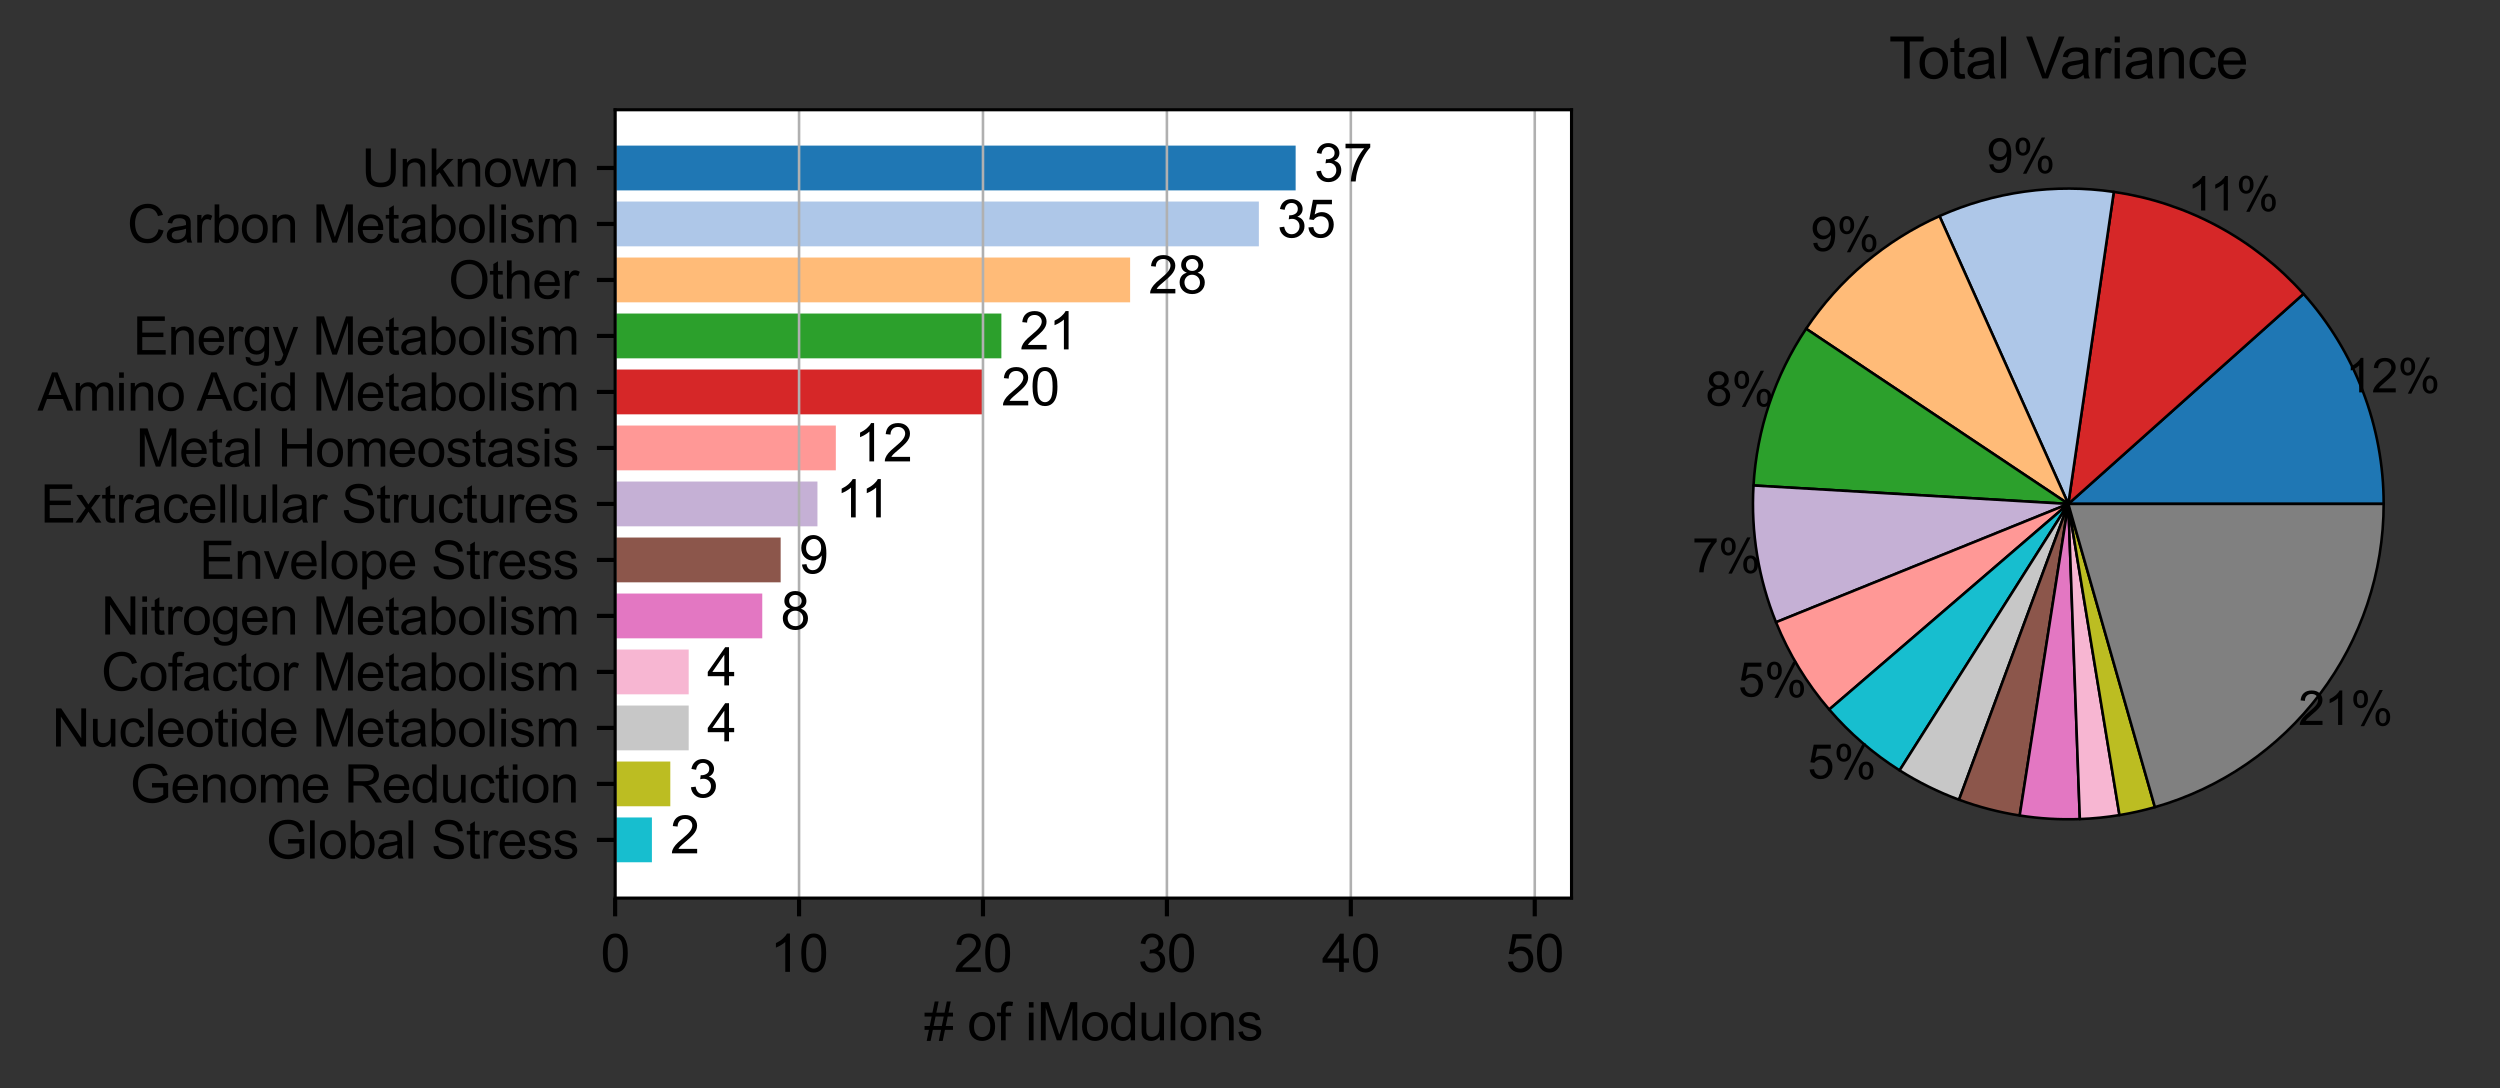 <?xml version="1.0" encoding="utf-8" standalone="no"?>
<!DOCTYPE svg PUBLIC "-//W3C//DTD SVG 1.1//EN"
  "http://www.w3.org/Graphics/SVG/1.1/DTD/svg11.dtd">
<svg xmlns:xlink="http://www.w3.org/1999/xlink" width="480.095pt" height="208.964pt" viewBox="0 0 480.095 208.964" xmlns="http://www.w3.org/2000/svg" version="1.1">
 <rect x="0" y="0" width="480.095" height="208.964" fill="#333333" stroke="none"/>
 <defs>
  <style type="text/css">*{stroke-linejoin: round; stroke-linecap: butt}</style>
 </defs>
 <g id="figure_1">
  <g id="patch_1">
   <path d="M 0 208.964 
L 480.095 208.964 
L 480.095 0 
L 0 0 
L 0 208.964 
z
" style="fill: none"/>
  </g>
  <g id="axes_1">
   <g id="patch_2">
    <path d="M 118.128 172.474 
L 301.794 172.474 
L 301.794 21.074 
L 118.128 21.074 
z
" style="fill: #ffffff"/>
   </g>
   <g id="patch_3">
    <path d="M 118.128 36.558 
L 248.814 36.558 
L 248.814 27.955 
L 118.128 27.955 
z
" clip-path="url(#pddd5ead6a7)" style="fill: #1f77b4"/>
   </g>
   <g id="patch_4">
    <path d="M 118.128 47.311 
L 241.75 47.311 
L 241.75 38.708 
L 118.128 38.708 
z
" clip-path="url(#pddd5ead6a7)" style="fill: #aec7e8"/>
   </g>
   <g id="patch_5">
    <path d="M 118.128 58.063 
L 217.025 58.063 
L 217.025 49.461 
L 118.128 49.461 
z
" clip-path="url(#pddd5ead6a7)" style="fill: #ffbb78"/>
   </g>
   <g id="patch_6">
    <path d="M 118.128 68.816 
L 192.301 68.816 
L 192.301 60.214 
L 118.128 60.214 
z
" clip-path="url(#pddd5ead6a7)" style="fill: #2ca02c"/>
   </g>
   <g id="patch_7">
    <path d="M 118.128 79.569 
L 188.769 79.569 
L 188.769 70.967 
L 118.128 70.967 
z
" clip-path="url(#pddd5ead6a7)" style="fill: #d62728"/>
   </g>
   <g id="patch_8">
    <path d="M 118.128 90.322 
L 160.513 90.322 
L 160.513 81.72 
L 118.128 81.72 
z
" clip-path="url(#pddd5ead6a7)" style="fill: #ff9896"/>
   </g>
   <g id="patch_9">
    <path d="M 118.128 101.075 
L 156.981 101.075 
L 156.981 92.472 
L 118.128 92.472 
z
" clip-path="url(#pddd5ead6a7)" style="fill: #c5b0d5"/>
   </g>
   <g id="patch_10">
    <path d="M 118.128 111.828 
L 149.917 111.828 
L 149.917 103.225 
L 118.128 103.225 
z
" clip-path="url(#pddd5ead6a7)" style="fill: #8c564b"/>
   </g>
   <g id="patch_11">
    <path d="M 118.128 122.58 
L 146.384 122.58 
L 146.384 113.978 
L 118.128 113.978 
z
" clip-path="url(#pddd5ead6a7)" style="fill: #e377c2"/>
   </g>
   <g id="patch_12">
    <path d="M 118.128 133.333 
L 132.256 133.333 
L 132.256 124.731 
L 118.128 124.731 
z
" clip-path="url(#pddd5ead6a7)" style="fill: #f7b6d2"/>
   </g>
   <g id="patch_13">
    <path d="M 118.128 144.086 
L 132.256 144.086 
L 132.256 135.484 
L 118.128 135.484 
z
" clip-path="url(#pddd5ead6a7)" style="fill: #c7c7c7"/>
   </g>
   <g id="patch_14">
    <path d="M 118.128 154.839 
L 128.724 154.839 
L 128.724 146.237 
L 118.128 146.237 
z
" clip-path="url(#pddd5ead6a7)" style="fill: #bcbd22"/>
   </g>
   <g id="patch_15">
    <path d="M 118.128 165.592 
L 125.192 165.592 
L 125.192 156.99 
L 118.128 156.99 
z
" clip-path="url(#pddd5ead6a7)" style="fill: #17becf"/>
   </g>
   <g id="matplotlib.axis_1">
    <g id="xtick_1">
     <g id="line2d_1">
      <path d="M 118.128 172.474 
L 118.128 21.074 
" clip-path="url(#pddd5ead6a7)" style="fill: none; stroke: #b0b0b0; stroke-width: 0.5; stroke-linecap: square"/>
     </g>
     <g id="line2d_2">
      <defs>
       <path id="m9dcc6080d1" d="M 0 0 
L 0 3.5 
" style="stroke: #000000; stroke-width: 0.8"/>
      </defs>
      <g>
       <use xlink:href="#m9dcc6080d1" x="118.128" y="172.474" style="stroke: #000000; stroke-width: 0.8"/>
      </g>
     </g>
     <g id="text_1">
      <!-- 0 -->
      <g transform="translate(115.348 186.631)scale(0.1 -0.1)">
       <defs>
        <path id="ArialMT-30" d="M 266 2259 
Q 266 3072 433 3567 
Q 600 4063 929 4331 
Q 1259 4600 1759 4600 
Q 2128 4600 2406 4451 
Q 2684 4303 2865 4023 
Q 3047 3744 3150 3342 
Q 3253 2941 3253 2259 
Q 3253 1453 3087 958 
Q 2922 463 2592 192 
Q 2263 -78 1759 -78 
Q 1097 -78 719 397 
Q 266 969 266 2259 
z
M 844 2259 
Q 844 1131 1108 757 
Q 1372 384 1759 384 
Q 2147 384 2411 759 
Q 2675 1134 2675 2259 
Q 2675 3391 2411 3762 
Q 2147 4134 1753 4134 
Q 1366 4134 1134 3806 
Q 844 3388 844 2259 
z
" transform="scale(0.016)"/>
       </defs>
       <use xlink:href="#ArialMT-30"/>
      </g>
     </g>
    </g>
    <g id="xtick_2">
     <g id="line2d_3">
      <path d="M 153.449 172.474 
L 153.449 21.074 
" clip-path="url(#pddd5ead6a7)" style="fill: none; stroke: #b0b0b0; stroke-width: 0.5; stroke-linecap: square"/>
     </g>
     <g id="line2d_4">
      <g>
       <use xlink:href="#m9dcc6080d1" x="153.449" y="172.474" style="stroke: #000000; stroke-width: 0.8"/>
      </g>
     </g>
     <g id="text_2">
      <!-- 10 -->
      <g transform="translate(147.888 186.631)scale(0.1 -0.1)">
       <defs>
        <path id="ArialMT-31" d="M 2384 0 
L 1822 0 
L 1822 3584 
Q 1619 3391 1289 3197 
Q 959 3003 697 2906 
L 697 3450 
Q 1169 3672 1522 3987 
Q 1875 4303 2022 4600 
L 2384 4600 
L 2384 0 
z
" transform="scale(0.016)"/>
       </defs>
       <use xlink:href="#ArialMT-31"/>
       <use xlink:href="#ArialMT-30" x="55.615"/>
      </g>
     </g>
    </g>
    <g id="xtick_3">
     <g id="line2d_5">
      <path d="M 188.769 172.474 
L 188.769 21.074 
" clip-path="url(#pddd5ead6a7)" style="fill: none; stroke: #b0b0b0; stroke-width: 0.5; stroke-linecap: square"/>
     </g>
     <g id="line2d_6">
      <g>
       <use xlink:href="#m9dcc6080d1" x="188.769" y="172.474" style="stroke: #000000; stroke-width: 0.8"/>
      </g>
     </g>
     <g id="text_3">
      <!-- 20 -->
      <g transform="translate(183.208 186.631)scale(0.1 -0.1)">
       <defs>
        <path id="ArialMT-32" d="M 3222 541 
L 3222 0 
L 194 0 
Q 188 203 259 391 
Q 375 700 629 1000 
Q 884 1300 1366 1694 
Q 2113 2306 2375 2664 
Q 2638 3022 2638 3341 
Q 2638 3675 2398 3904 
Q 2159 4134 1775 4134 
Q 1369 4134 1125 3890 
Q 881 3647 878 3216 
L 300 3275 
Q 359 3922 746 4261 
Q 1134 4600 1788 4600 
Q 2447 4600 2831 4234 
Q 3216 3869 3216 3328 
Q 3216 3053 3103 2787 
Q 2991 2522 2730 2228 
Q 2469 1934 1863 1422 
Q 1356 997 1212 845 
Q 1069 694 975 541 
L 3222 541 
z
" transform="scale(0.016)"/>
       </defs>
       <use xlink:href="#ArialMT-32"/>
       <use xlink:href="#ArialMT-30" x="55.615"/>
      </g>
     </g>
    </g>
    <g id="xtick_4">
     <g id="line2d_7">
      <path d="M 224.089 172.474 
L 224.089 21.074 
" clip-path="url(#pddd5ead6a7)" style="fill: none; stroke: #b0b0b0; stroke-width: 0.5; stroke-linecap: square"/>
     </g>
     <g id="line2d_8">
      <g>
       <use xlink:href="#m9dcc6080d1" x="224.089" y="172.474" style="stroke: #000000; stroke-width: 0.8"/>
      </g>
     </g>
     <g id="text_4">
      <!-- 30 -->
      <g transform="translate(218.529 186.631)scale(0.1 -0.1)">
       <defs>
        <path id="ArialMT-33" d="M 269 1209 
L 831 1284 
Q 928 806 1161 595 
Q 1394 384 1728 384 
Q 2125 384 2398 659 
Q 2672 934 2672 1341 
Q 2672 1728 2419 1979 
Q 2166 2231 1775 2231 
Q 1616 2231 1378 2169 
L 1441 2663 
Q 1497 2656 1531 2656 
Q 1891 2656 2178 2843 
Q 2466 3031 2466 3422 
Q 2466 3731 2256 3934 
Q 2047 4138 1716 4138 
Q 1388 4138 1169 3931 
Q 950 3725 888 3313 
L 325 3413 
Q 428 3978 793 4289 
Q 1159 4600 1703 4600 
Q 2078 4600 2393 4439 
Q 2709 4278 2876 4000 
Q 3044 3722 3044 3409 
Q 3044 3113 2884 2869 
Q 2725 2625 2413 2481 
Q 2819 2388 3044 2092 
Q 3269 1797 3269 1353 
Q 3269 753 2831 336 
Q 2394 -81 1725 -81 
Q 1122 -81 723 278 
Q 325 638 269 1209 
z
" transform="scale(0.016)"/>
       </defs>
       <use xlink:href="#ArialMT-33"/>
       <use xlink:href="#ArialMT-30" x="55.615"/>
      </g>
     </g>
    </g>
    <g id="xtick_5">
     <g id="line2d_9">
      <path d="M 259.41 172.474 
L 259.41 21.074 
" clip-path="url(#pddd5ead6a7)" style="fill: none; stroke: #b0b0b0; stroke-width: 0.5; stroke-linecap: square"/>
     </g>
     <g id="line2d_10">
      <g>
       <use xlink:href="#m9dcc6080d1" x="259.41" y="172.474" style="stroke: #000000; stroke-width: 0.8"/>
      </g>
     </g>
     <g id="text_5">
      <!-- 40 -->
      <g transform="translate(253.849 186.631)scale(0.1 -0.1)">
       <defs>
        <path id="ArialMT-34" d="M 2069 0 
L 2069 1097 
L 81 1097 
L 81 1613 
L 2172 4581 
L 2631 4581 
L 2631 1613 
L 3250 1613 
L 3250 1097 
L 2631 1097 
L 2631 0 
L 2069 0 
z
M 2069 1613 
L 2069 3678 
L 634 1613 
L 2069 1613 
z
" transform="scale(0.016)"/>
       </defs>
       <use xlink:href="#ArialMT-34"/>
       <use xlink:href="#ArialMT-30" x="55.615"/>
      </g>
     </g>
    </g>
    <g id="xtick_6">
     <g id="line2d_11">
      <path d="M 294.73 172.474 
L 294.73 21.074 
" clip-path="url(#pddd5ead6a7)" style="fill: none; stroke: #b0b0b0; stroke-width: 0.5; stroke-linecap: square"/>
     </g>
     <g id="line2d_12">
      <g>
       <use xlink:href="#m9dcc6080d1" x="294.73" y="172.474" style="stroke: #000000; stroke-width: 0.8"/>
      </g>
     </g>
     <g id="text_6">
      <!-- 50 -->
      <g transform="translate(289.169 186.631)scale(0.1 -0.1)">
       <defs>
        <path id="ArialMT-35" d="M 266 1200 
L 856 1250 
Q 922 819 1161 601 
Q 1400 384 1738 384 
Q 2144 384 2425 690 
Q 2706 997 2706 1503 
Q 2706 1984 2436 2262 
Q 2166 2541 1728 2541 
Q 1456 2541 1237 2417 
Q 1019 2294 894 2097 
L 366 2166 
L 809 4519 
L 3088 4519 
L 3088 3981 
L 1259 3981 
L 1013 2750 
Q 1425 3038 1878 3038 
Q 2478 3038 2890 2622 
Q 3303 2206 3303 1553 
Q 3303 931 2941 478 
Q 2500 -78 1738 -78 
Q 1113 -78 717 272 
Q 322 622 266 1200 
z
" transform="scale(0.016)"/>
       </defs>
       <use xlink:href="#ArialMT-35"/>
       <use xlink:href="#ArialMT-30" x="55.615"/>
      </g>
     </g>
    </g>
    <g id="text_7">
     <!-- # of iModulons -->
     <g transform="translate(177.444 199.777)scale(0.1 -0.1)">
      <defs>
       <path id="ArialMT-23" d="M 322 -78 
L 594 1253 
L 66 1253 
L 66 1719 
L 688 1719 
L 919 2853 
L 66 2853 
L 66 3319 
L 1013 3319 
L 1284 4659 
L 1753 4659 
L 1481 3319 
L 2466 3319 
L 2738 4659 
L 3209 4659 
L 2938 3319 
L 3478 3319 
L 3478 2853 
L 2844 2853 
L 2609 1719 
L 3478 1719 
L 3478 1253 
L 2516 1253 
L 2244 -78 
L 1775 -78 
L 2044 1253 
L 1063 1253 
L 791 -78 
L 322 -78 
z
M 1156 1719 
L 2138 1719 
L 2372 2853 
L 1388 2853 
L 1156 1719 
z
" transform="scale(0.016)"/>
       <path id="ArialMT-20" transform="scale(0.016)"/>
       <path id="ArialMT-6f" d="M 213 1659 
Q 213 2581 725 3025 
Q 1153 3394 1769 3394 
Q 2453 3394 2887 2945 
Q 3322 2497 3322 1706 
Q 3322 1066 3130 698 
Q 2938 331 2570 128 
Q 2203 -75 1769 -75 
Q 1072 -75 642 372 
Q 213 819 213 1659 
z
M 791 1659 
Q 791 1022 1069 705 
Q 1347 388 1769 388 
Q 2188 388 2466 706 
Q 2744 1025 2744 1678 
Q 2744 2294 2464 2611 
Q 2184 2928 1769 2928 
Q 1347 2928 1069 2612 
Q 791 2297 791 1659 
z
" transform="scale(0.016)"/>
       <path id="ArialMT-66" d="M 556 0 
L 556 2881 
L 59 2881 
L 59 3319 
L 556 3319 
L 556 3672 
Q 556 4006 616 4169 
Q 697 4388 901 4523 
Q 1106 4659 1475 4659 
Q 1713 4659 2000 4603 
L 1916 4113 
Q 1741 4144 1584 4144 
Q 1328 4144 1222 4034 
Q 1116 3925 1116 3625 
L 1116 3319 
L 1763 3319 
L 1763 2881 
L 1116 2881 
L 1116 0 
L 556 0 
z
" transform="scale(0.016)"/>
       <path id="ArialMT-69" d="M 425 3934 
L 425 4581 
L 988 4581 
L 988 3934 
L 425 3934 
z
M 425 0 
L 425 3319 
L 988 3319 
L 988 0 
L 425 0 
z
" transform="scale(0.016)"/>
       <path id="ArialMT-4d" d="M 475 0 
L 475 4581 
L 1388 4581 
L 2472 1338 
Q 2622 884 2691 659 
Q 2769 909 2934 1394 
L 4031 4581 
L 4847 4581 
L 4847 0 
L 4263 0 
L 4263 3834 
L 2931 0 
L 2384 0 
L 1059 3900 
L 1059 0 
L 475 0 
z
" transform="scale(0.016)"/>
       <path id="ArialMT-64" d="M 2575 0 
L 2575 419 
Q 2259 -75 1647 -75 
Q 1250 -75 917 144 
Q 584 363 401 755 
Q 219 1147 219 1656 
Q 219 2153 384 2558 
Q 550 2963 881 3178 
Q 1213 3394 1622 3394 
Q 1922 3394 2156 3267 
Q 2391 3141 2538 2938 
L 2538 4581 
L 3097 4581 
L 3097 0 
L 2575 0 
z
M 797 1656 
Q 797 1019 1065 703 
Q 1334 388 1700 388 
Q 2069 388 2326 689 
Q 2584 991 2584 1609 
Q 2584 2291 2321 2609 
Q 2059 2928 1675 2928 
Q 1300 2928 1048 2622 
Q 797 2316 797 1656 
z
" transform="scale(0.016)"/>
       <path id="ArialMT-75" d="M 2597 0 
L 2597 488 
Q 2209 -75 1544 -75 
Q 1250 -75 995 37 
Q 741 150 617 320 
Q 494 491 444 738 
Q 409 903 409 1263 
L 409 3319 
L 972 3319 
L 972 1478 
Q 972 1038 1006 884 
Q 1059 663 1231 536 
Q 1403 409 1656 409 
Q 1909 409 2131 539 
Q 2353 669 2445 892 
Q 2538 1116 2538 1541 
L 2538 3319 
L 3100 3319 
L 3100 0 
L 2597 0 
z
" transform="scale(0.016)"/>
       <path id="ArialMT-6c" d="M 409 0 
L 409 4581 
L 972 4581 
L 972 0 
L 409 0 
z
" transform="scale(0.016)"/>
       <path id="ArialMT-6e" d="M 422 0 
L 422 3319 
L 928 3319 
L 928 2847 
Q 1294 3394 1984 3394 
Q 2284 3394 2536 3286 
Q 2788 3178 2913 3003 
Q 3038 2828 3088 2588 
Q 3119 2431 3119 2041 
L 3119 0 
L 2556 0 
L 2556 2019 
Q 2556 2363 2490 2533 
Q 2425 2703 2258 2804 
Q 2091 2906 1866 2906 
Q 1506 2906 1245 2678 
Q 984 2450 984 1813 
L 984 0 
L 422 0 
z
" transform="scale(0.016)"/>
       <path id="ArialMT-73" d="M 197 991 
L 753 1078 
Q 800 744 1014 566 
Q 1228 388 1613 388 
Q 2000 388 2187 545 
Q 2375 703 2375 916 
Q 2375 1106 2209 1216 
Q 2094 1291 1634 1406 
Q 1016 1563 777 1677 
Q 538 1791 414 1992 
Q 291 2194 291 2438 
Q 291 2659 392 2848 
Q 494 3038 669 3163 
Q 800 3259 1026 3326 
Q 1253 3394 1513 3394 
Q 1903 3394 2198 3281 
Q 2494 3169 2634 2976 
Q 2775 2784 2828 2463 
L 2278 2388 
Q 2241 2644 2061 2787 
Q 1881 2931 1553 2931 
Q 1166 2931 1000 2803 
Q 834 2675 834 2503 
Q 834 2394 903 2306 
Q 972 2216 1119 2156 
Q 1203 2125 1616 2013 
Q 2213 1853 2448 1751 
Q 2684 1650 2818 1456 
Q 2953 1263 2953 975 
Q 2953 694 2789 445 
Q 2625 197 2315 61 
Q 2006 -75 1616 -75 
Q 969 -75 630 194 
Q 291 463 197 991 
z
" transform="scale(0.016)"/>
      </defs>
      <use xlink:href="#ArialMT-23"/>
      <use xlink:href="#ArialMT-20" x="55.615"/>
      <use xlink:href="#ArialMT-6f" x="83.398"/>
      <use xlink:href="#ArialMT-66" x="139.014"/>
      <use xlink:href="#ArialMT-20" x="166.797"/>
      <use xlink:href="#ArialMT-69" x="194.58"/>
      <use xlink:href="#ArialMT-4d" x="216.797"/>
      <use xlink:href="#ArialMT-6f" x="300.098"/>
      <use xlink:href="#ArialMT-64" x="355.713"/>
      <use xlink:href="#ArialMT-75" x="411.328"/>
      <use xlink:href="#ArialMT-6c" x="466.943"/>
      <use xlink:href="#ArialMT-6f" x="489.16"/>
      <use xlink:href="#ArialMT-6e" x="544.775"/>
      <use xlink:href="#ArialMT-73" x="600.391"/>
     </g>
    </g>
   </g>
   <g id="matplotlib.axis_2">
    <g id="ytick_1">
     <g id="line2d_13">
      <defs>
       <path id="m6422d839b7" d="M 0 0 
L -3.5 0 
" style="stroke: #000000; stroke-width: 0.8"/>
      </defs>
      <g>
       <use xlink:href="#m6422d839b7" x="118.128" y="32.257" style="stroke: #000000; stroke-width: 0.8"/>
      </g>
     </g>
     <g id="text_8">
      <!-- Unknown -->
      <g transform="translate(69.441 35.835)scale(0.1 -0.1)">
       <defs>
        <path id="ArialMT-55" d="M 3500 4581 
L 4106 4581 
L 4106 1934 
Q 4106 1244 3950 837 
Q 3794 431 3386 176 
Q 2978 -78 2316 -78 
Q 1672 -78 1262 144 
Q 853 366 678 786 
Q 503 1206 503 1934 
L 503 4581 
L 1109 4581 
L 1109 1938 
Q 1109 1341 1220 1058 
Q 1331 775 1601 622 
Q 1872 469 2263 469 
Q 2931 469 3215 772 
Q 3500 1075 3500 1938 
L 3500 4581 
z
" transform="scale(0.016)"/>
        <path id="ArialMT-6b" d="M 425 0 
L 425 4581 
L 988 4581 
L 988 1969 
L 2319 3319 
L 3047 3319 
L 1778 2088 
L 3175 0 
L 2481 0 
L 1384 1697 
L 988 1316 
L 988 0 
L 425 0 
z
" transform="scale(0.016)"/>
        <path id="ArialMT-77" d="M 1034 0 
L 19 3319 
L 600 3319 
L 1128 1403 
L 1325 691 
Q 1338 744 1497 1375 
L 2025 3319 
L 2603 3319 
L 3100 1394 
L 3266 759 
L 3456 1400 
L 4025 3319 
L 4572 3319 
L 3534 0 
L 2950 0 
L 2422 1988 
L 2294 2553 
L 1622 0 
L 1034 0 
z
" transform="scale(0.016)"/>
       </defs>
       <use xlink:href="#ArialMT-55"/>
       <use xlink:href="#ArialMT-6e" x="72.217"/>
       <use xlink:href="#ArialMT-6b" x="127.832"/>
       <use xlink:href="#ArialMT-6e" x="177.832"/>
       <use xlink:href="#ArialMT-6f" x="233.447"/>
       <use xlink:href="#ArialMT-77" x="289.062"/>
       <use xlink:href="#ArialMT-6e" x="361.279"/>
      </g>
     </g>
    </g>
    <g id="ytick_2">
     <g id="line2d_14">
      <g>
       <use xlink:href="#m6422d839b7" x="118.128" y="43.009" style="stroke: #000000; stroke-width: 0.8"/>
      </g>
     </g>
     <g id="text_9">
      <!-- Carbon Metabolism -->
      <g transform="translate(24.43 46.588)scale(0.1 -0.1)">
       <defs>
        <path id="ArialMT-43" d="M 3763 1606 
L 4369 1453 
Q 4178 706 3683 314 
Q 3188 -78 2472 -78 
Q 1731 -78 1267 223 
Q 803 525 561 1097 
Q 319 1669 319 2325 
Q 319 3041 592 3573 
Q 866 4106 1370 4382 
Q 1875 4659 2481 4659 
Q 3169 4659 3637 4309 
Q 4106 3959 4291 3325 
L 3694 3184 
Q 3534 3684 3231 3912 
Q 2928 4141 2469 4141 
Q 1941 4141 1586 3887 
Q 1231 3634 1087 3207 
Q 944 2781 944 2328 
Q 944 1744 1114 1308 
Q 1284 872 1643 656 
Q 2003 441 2422 441 
Q 2931 441 3284 734 
Q 3638 1028 3763 1606 
z
" transform="scale(0.016)"/>
        <path id="ArialMT-61" d="M 2588 409 
Q 2275 144 1986 34 
Q 1697 -75 1366 -75 
Q 819 -75 525 192 
Q 231 459 231 875 
Q 231 1119 342 1320 
Q 453 1522 633 1644 
Q 813 1766 1038 1828 
Q 1203 1872 1538 1913 
Q 2219 1994 2541 2106 
Q 2544 2222 2544 2253 
Q 2544 2597 2384 2738 
Q 2169 2928 1744 2928 
Q 1347 2928 1158 2789 
Q 969 2650 878 2297 
L 328 2372 
Q 403 2725 575 2942 
Q 747 3159 1072 3276 
Q 1397 3394 1825 3394 
Q 2250 3394 2515 3294 
Q 2781 3194 2906 3042 
Q 3031 2891 3081 2659 
Q 3109 2516 3109 2141 
L 3109 1391 
Q 3109 606 3145 398 
Q 3181 191 3288 0 
L 2700 0 
Q 2613 175 2588 409 
z
M 2541 1666 
Q 2234 1541 1622 1453 
Q 1275 1403 1131 1340 
Q 988 1278 909 1158 
Q 831 1038 831 891 
Q 831 666 1001 516 
Q 1172 366 1500 366 
Q 1825 366 2078 508 
Q 2331 650 2450 897 
Q 2541 1088 2541 1459 
L 2541 1666 
z
" transform="scale(0.016)"/>
        <path id="ArialMT-72" d="M 416 0 
L 416 3319 
L 922 3319 
L 922 2816 
Q 1116 3169 1280 3281 
Q 1444 3394 1641 3394 
Q 1925 3394 2219 3213 
L 2025 2691 
Q 1819 2813 1613 2813 
Q 1428 2813 1281 2702 
Q 1134 2591 1072 2394 
Q 978 2094 978 1738 
L 978 0 
L 416 0 
z
" transform="scale(0.016)"/>
        <path id="ArialMT-62" d="M 941 0 
L 419 0 
L 419 4581 
L 981 4581 
L 981 2947 
Q 1338 3394 1891 3394 
Q 2197 3394 2470 3270 
Q 2744 3147 2920 2923 
Q 3097 2700 3197 2384 
Q 3297 2069 3297 1709 
Q 3297 856 2875 390 
Q 2453 -75 1863 -75 
Q 1275 -75 941 416 
L 941 0 
z
M 934 1684 
Q 934 1088 1097 822 
Q 1363 388 1816 388 
Q 2184 388 2453 708 
Q 2722 1028 2722 1663 
Q 2722 2313 2464 2622 
Q 2206 2931 1841 2931 
Q 1472 2931 1203 2611 
Q 934 2291 934 1684 
z
" transform="scale(0.016)"/>
        <path id="ArialMT-65" d="M 2694 1069 
L 3275 997 
Q 3138 488 2766 206 
Q 2394 -75 1816 -75 
Q 1088 -75 661 373 
Q 234 822 234 1631 
Q 234 2469 665 2931 
Q 1097 3394 1784 3394 
Q 2450 3394 2872 2941 
Q 3294 2488 3294 1666 
Q 3294 1616 3291 1516 
L 816 1516 
Q 847 969 1125 678 
Q 1403 388 1819 388 
Q 2128 388 2347 550 
Q 2566 713 2694 1069 
z
M 847 1978 
L 2700 1978 
Q 2663 2397 2488 2606 
Q 2219 2931 1791 2931 
Q 1403 2931 1139 2672 
Q 875 2413 847 1978 
z
" transform="scale(0.016)"/>
        <path id="ArialMT-74" d="M 1650 503 
L 1731 6 
Q 1494 -44 1306 -44 
Q 1000 -44 831 53 
Q 663 150 594 308 
Q 525 466 525 972 
L 525 2881 
L 113 2881 
L 113 3319 
L 525 3319 
L 525 4141 
L 1084 4478 
L 1084 3319 
L 1650 3319 
L 1650 2881 
L 1084 2881 
L 1084 941 
Q 1084 700 1114 631 
Q 1144 563 1211 522 
Q 1278 481 1403 481 
Q 1497 481 1650 503 
z
" transform="scale(0.016)"/>
        <path id="ArialMT-6d" d="M 422 0 
L 422 3319 
L 925 3319 
L 925 2853 
Q 1081 3097 1340 3245 
Q 1600 3394 1931 3394 
Q 2300 3394 2536 3241 
Q 2772 3088 2869 2813 
Q 3263 3394 3894 3394 
Q 4388 3394 4653 3120 
Q 4919 2847 4919 2278 
L 4919 0 
L 4359 0 
L 4359 2091 
Q 4359 2428 4304 2576 
Q 4250 2725 4106 2815 
Q 3963 2906 3769 2906 
Q 3419 2906 3187 2673 
Q 2956 2441 2956 1928 
L 2956 0 
L 2394 0 
L 2394 2156 
Q 2394 2531 2256 2718 
Q 2119 2906 1806 2906 
Q 1569 2906 1367 2781 
Q 1166 2656 1075 2415 
Q 984 2175 984 1722 
L 984 0 
L 422 0 
z
" transform="scale(0.016)"/>
       </defs>
       <use xlink:href="#ArialMT-43"/>
       <use xlink:href="#ArialMT-61" x="72.217"/>
       <use xlink:href="#ArialMT-72" x="127.832"/>
       <use xlink:href="#ArialMT-62" x="161.133"/>
       <use xlink:href="#ArialMT-6f" x="216.748"/>
       <use xlink:href="#ArialMT-6e" x="272.363"/>
       <use xlink:href="#ArialMT-20" x="327.979"/>
       <use xlink:href="#ArialMT-4d" x="355.762"/>
       <use xlink:href="#ArialMT-65" x="439.062"/>
       <use xlink:href="#ArialMT-74" x="494.678"/>
       <use xlink:href="#ArialMT-61" x="522.461"/>
       <use xlink:href="#ArialMT-62" x="578.076"/>
       <use xlink:href="#ArialMT-6f" x="633.691"/>
       <use xlink:href="#ArialMT-6c" x="689.307"/>
       <use xlink:href="#ArialMT-69" x="711.523"/>
       <use xlink:href="#ArialMT-73" x="733.74"/>
       <use xlink:href="#ArialMT-6d" x="783.74"/>
      </g>
     </g>
    </g>
    <g id="ytick_3">
     <g id="line2d_15">
      <g>
       <use xlink:href="#m6422d839b7" x="118.128" y="53.762" style="stroke: #000000; stroke-width: 0.8"/>
      </g>
     </g>
     <g id="text_10">
      <!-- Other -->
      <g transform="translate(86.12 57.341)scale(0.1 -0.1)">
       <defs>
        <path id="ArialMT-4f" d="M 309 2231 
Q 309 3372 921 4017 
Q 1534 4663 2503 4663 
Q 3138 4663 3647 4359 
Q 4156 4056 4423 3514 
Q 4691 2972 4691 2284 
Q 4691 1588 4409 1038 
Q 4128 488 3612 205 
Q 3097 -78 2500 -78 
Q 1853 -78 1343 234 
Q 834 547 571 1087 
Q 309 1628 309 2231 
z
M 934 2222 
Q 934 1394 1379 917 
Q 1825 441 2497 441 
Q 3181 441 3623 922 
Q 4066 1403 4066 2288 
Q 4066 2847 3877 3264 
Q 3688 3681 3323 3911 
Q 2959 4141 2506 4141 
Q 1863 4141 1398 3698 
Q 934 3256 934 2222 
z
" transform="scale(0.016)"/>
        <path id="ArialMT-68" d="M 422 0 
L 422 4581 
L 984 4581 
L 984 2938 
Q 1378 3394 1978 3394 
Q 2347 3394 2619 3248 
Q 2891 3103 3008 2847 
Q 3125 2591 3125 2103 
L 3125 0 
L 2563 0 
L 2563 2103 
Q 2563 2525 2380 2717 
Q 2197 2909 1863 2909 
Q 1613 2909 1392 2779 
Q 1172 2650 1078 2428 
Q 984 2206 984 1816 
L 984 0 
L 422 0 
z
" transform="scale(0.016)"/>
       </defs>
       <use xlink:href="#ArialMT-4f"/>
       <use xlink:href="#ArialMT-74" x="77.783"/>
       <use xlink:href="#ArialMT-68" x="105.566"/>
       <use xlink:href="#ArialMT-65" x="161.182"/>
       <use xlink:href="#ArialMT-72" x="216.797"/>
      </g>
     </g>
    </g>
    <g id="ytick_4">
     <g id="line2d_16">
      <g>
       <use xlink:href="#m6422d839b7" x="118.128" y="64.515" style="stroke: #000000; stroke-width: 0.8"/>
      </g>
     </g>
     <g id="text_11">
      <!-- Energy Metabolism -->
      <g transform="translate(25.542 68.094)scale(0.1 -0.1)">
       <defs>
        <path id="ArialMT-45" d="M 506 0 
L 506 4581 
L 3819 4581 
L 3819 4041 
L 1113 4041 
L 1113 2638 
L 3647 2638 
L 3647 2100 
L 1113 2100 
L 1113 541 
L 3925 541 
L 3925 0 
L 506 0 
z
" transform="scale(0.016)"/>
        <path id="ArialMT-67" d="M 319 -275 
L 866 -356 
Q 900 -609 1056 -725 
Q 1266 -881 1628 -881 
Q 2019 -881 2231 -725 
Q 2444 -569 2519 -288 
Q 2563 -116 2559 434 
Q 2191 0 1641 0 
Q 956 0 581 494 
Q 206 988 206 1678 
Q 206 2153 378 2554 
Q 550 2956 876 3175 
Q 1203 3394 1644 3394 
Q 2231 3394 2613 2919 
L 2613 3319 
L 3131 3319 
L 3131 450 
Q 3131 -325 2973 -648 
Q 2816 -972 2473 -1159 
Q 2131 -1347 1631 -1347 
Q 1038 -1347 672 -1080 
Q 306 -813 319 -275 
z
M 784 1719 
Q 784 1066 1043 766 
Q 1303 466 1694 466 
Q 2081 466 2343 764 
Q 2606 1063 2606 1700 
Q 2606 2309 2336 2618 
Q 2066 2928 1684 2928 
Q 1309 2928 1046 2623 
Q 784 2319 784 1719 
z
" transform="scale(0.016)"/>
        <path id="ArialMT-79" d="M 397 -1278 
L 334 -750 
Q 519 -800 656 -800 
Q 844 -800 956 -737 
Q 1069 -675 1141 -563 
Q 1194 -478 1313 -144 
Q 1328 -97 1363 -6 
L 103 3319 
L 709 3319 
L 1400 1397 
Q 1534 1031 1641 628 
Q 1738 1016 1872 1384 
L 2581 3319 
L 3144 3319 
L 1881 -56 
Q 1678 -603 1566 -809 
Q 1416 -1088 1222 -1217 
Q 1028 -1347 759 -1347 
Q 597 -1347 397 -1278 
z
" transform="scale(0.016)"/>
       </defs>
       <use xlink:href="#ArialMT-45"/>
       <use xlink:href="#ArialMT-6e" x="66.699"/>
       <use xlink:href="#ArialMT-65" x="122.314"/>
       <use xlink:href="#ArialMT-72" x="177.93"/>
       <use xlink:href="#ArialMT-67" x="211.23"/>
       <use xlink:href="#ArialMT-79" x="266.846"/>
       <use xlink:href="#ArialMT-20" x="316.846"/>
       <use xlink:href="#ArialMT-4d" x="344.629"/>
       <use xlink:href="#ArialMT-65" x="427.93"/>
       <use xlink:href="#ArialMT-74" x="483.545"/>
       <use xlink:href="#ArialMT-61" x="511.328"/>
       <use xlink:href="#ArialMT-62" x="566.943"/>
       <use xlink:href="#ArialMT-6f" x="622.559"/>
       <use xlink:href="#ArialMT-6c" x="678.174"/>
       <use xlink:href="#ArialMT-69" x="700.391"/>
       <use xlink:href="#ArialMT-73" x="722.607"/>
       <use xlink:href="#ArialMT-6d" x="772.607"/>
      </g>
     </g>
    </g>
    <g id="ytick_5">
     <g id="line2d_17">
      <g>
       <use xlink:href="#m6422d839b7" x="118.128" y="75.268" style="stroke: #000000; stroke-width: 0.8"/>
      </g>
     </g>
     <g id="text_12">
      <!-- Amino Acid Metabolism -->
      <g transform="translate(7.2 78.847)scale(0.1 -0.1)">
       <defs>
        <path id="ArialMT-41" d="M -9 0 
L 1750 4581 
L 2403 4581 
L 4278 0 
L 3588 0 
L 3053 1388 
L 1138 1388 
L 634 0 
L -9 0 
z
M 1313 1881 
L 2866 1881 
L 2388 3150 
Q 2169 3728 2063 4100 
Q 1975 3659 1816 3225 
L 1313 1881 
z
" transform="scale(0.016)"/>
        <path id="ArialMT-63" d="M 2588 1216 
L 3141 1144 
Q 3050 572 2676 248 
Q 2303 -75 1759 -75 
Q 1078 -75 664 370 
Q 250 816 250 1647 
Q 250 2184 428 2587 
Q 606 2991 970 3192 
Q 1334 3394 1763 3394 
Q 2303 3394 2647 3120 
Q 2991 2847 3088 2344 
L 2541 2259 
Q 2463 2594 2264 2762 
Q 2066 2931 1784 2931 
Q 1359 2931 1093 2626 
Q 828 2322 828 1663 
Q 828 994 1084 691 
Q 1341 388 1753 388 
Q 2084 388 2306 591 
Q 2528 794 2588 1216 
z
" transform="scale(0.016)"/>
       </defs>
       <use xlink:href="#ArialMT-41"/>
       <use xlink:href="#ArialMT-6d" x="66.699"/>
       <use xlink:href="#ArialMT-69" x="150"/>
       <use xlink:href="#ArialMT-6e" x="172.217"/>
       <use xlink:href="#ArialMT-6f" x="227.832"/>
       <use xlink:href="#ArialMT-20" x="283.447"/>
       <use xlink:href="#ArialMT-41" x="305.73"/>
       <use xlink:href="#ArialMT-63" x="372.43"/>
       <use xlink:href="#ArialMT-69" x="422.43"/>
       <use xlink:href="#ArialMT-64" x="444.646"/>
       <use xlink:href="#ArialMT-20" x="500.262"/>
       <use xlink:href="#ArialMT-4d" x="528.045"/>
       <use xlink:href="#ArialMT-65" x="611.346"/>
       <use xlink:href="#ArialMT-74" x="666.961"/>
       <use xlink:href="#ArialMT-61" x="694.744"/>
       <use xlink:href="#ArialMT-62" x="750.359"/>
       <use xlink:href="#ArialMT-6f" x="805.975"/>
       <use xlink:href="#ArialMT-6c" x="861.59"/>
       <use xlink:href="#ArialMT-69" x="883.807"/>
       <use xlink:href="#ArialMT-73" x="906.023"/>
       <use xlink:href="#ArialMT-6d" x="956.023"/>
      </g>
     </g>
    </g>
    <g id="ytick_6">
     <g id="line2d_18">
      <g>
       <use xlink:href="#m6422d839b7" x="118.128" y="86.021" style="stroke: #000000; stroke-width: 0.8"/>
      </g>
     </g>
     <g id="text_13">
      <!-- Metal Homeostasis -->
      <g transform="translate(26.103 89.6)scale(0.1 -0.1)">
       <defs>
        <path id="ArialMT-48" d="M 513 0 
L 513 4581 
L 1119 4581 
L 1119 2700 
L 3500 2700 
L 3500 4581 
L 4106 4581 
L 4106 0 
L 3500 0 
L 3500 2159 
L 1119 2159 
L 1119 0 
L 513 0 
z
" transform="scale(0.016)"/>
       </defs>
       <use xlink:href="#ArialMT-4d"/>
       <use xlink:href="#ArialMT-65" x="83.301"/>
       <use xlink:href="#ArialMT-74" x="138.916"/>
       <use xlink:href="#ArialMT-61" x="166.699"/>
       <use xlink:href="#ArialMT-6c" x="222.314"/>
       <use xlink:href="#ArialMT-20" x="244.531"/>
       <use xlink:href="#ArialMT-48" x="272.314"/>
       <use xlink:href="#ArialMT-6f" x="344.531"/>
       <use xlink:href="#ArialMT-6d" x="400.146"/>
       <use xlink:href="#ArialMT-65" x="483.447"/>
       <use xlink:href="#ArialMT-6f" x="539.062"/>
       <use xlink:href="#ArialMT-73" x="594.678"/>
       <use xlink:href="#ArialMT-74" x="644.678"/>
       <use xlink:href="#ArialMT-61" x="672.461"/>
       <use xlink:href="#ArialMT-73" x="728.076"/>
       <use xlink:href="#ArialMT-69" x="778.076"/>
       <use xlink:href="#ArialMT-73" x="800.293"/>
      </g>
     </g>
    </g>
    <g id="ytick_7">
     <g id="line2d_19">
      <g>
       <use xlink:href="#m6422d839b7" x="118.128" y="96.774" style="stroke: #000000; stroke-width: 0.8"/>
      </g>
     </g>
     <g id="text_14">
      <!-- Extracellular Structures -->
      <g transform="translate(7.764 100.353)scale(0.1 -0.1)">
       <defs>
        <path id="ArialMT-78" d="M 47 0 
L 1259 1725 
L 138 3319 
L 841 3319 
L 1350 2541 
Q 1494 2319 1581 2169 
Q 1719 2375 1834 2534 
L 2394 3319 
L 3066 3319 
L 1919 1756 
L 3153 0 
L 2463 0 
L 1781 1031 
L 1600 1309 
L 728 0 
L 47 0 
z
" transform="scale(0.016)"/>
        <path id="ArialMT-53" d="M 288 1472 
L 859 1522 
Q 900 1178 1048 958 
Q 1197 738 1509 602 
Q 1822 466 2213 466 
Q 2559 466 2825 569 
Q 3091 672 3220 851 
Q 3350 1031 3350 1244 
Q 3350 1459 3225 1620 
Q 3100 1781 2813 1891 
Q 2628 1963 1997 2114 
Q 1366 2266 1113 2400 
Q 784 2572 623 2826 
Q 463 3081 463 3397 
Q 463 3744 659 4045 
Q 856 4347 1234 4503 
Q 1613 4659 2075 4659 
Q 2584 4659 2973 4495 
Q 3363 4331 3572 4012 
Q 3781 3694 3797 3291 
L 3216 3247 
Q 3169 3681 2898 3903 
Q 2628 4125 2100 4125 
Q 1550 4125 1298 3923 
Q 1047 3722 1047 3438 
Q 1047 3191 1225 3031 
Q 1400 2872 2139 2705 
Q 2878 2538 3153 2413 
Q 3553 2228 3743 1945 
Q 3934 1663 3934 1294 
Q 3934 928 3725 604 
Q 3516 281 3123 101 
Q 2731 -78 2241 -78 
Q 1619 -78 1198 103 
Q 778 284 539 648 
Q 300 1013 288 1472 
z
" transform="scale(0.016)"/>
       </defs>
       <use xlink:href="#ArialMT-45"/>
       <use xlink:href="#ArialMT-78" x="66.699"/>
       <use xlink:href="#ArialMT-74" x="116.699"/>
       <use xlink:href="#ArialMT-72" x="144.482"/>
       <use xlink:href="#ArialMT-61" x="177.783"/>
       <use xlink:href="#ArialMT-63" x="233.398"/>
       <use xlink:href="#ArialMT-65" x="283.398"/>
       <use xlink:href="#ArialMT-6c" x="339.014"/>
       <use xlink:href="#ArialMT-6c" x="361.23"/>
       <use xlink:href="#ArialMT-75" x="383.447"/>
       <use xlink:href="#ArialMT-6c" x="439.062"/>
       <use xlink:href="#ArialMT-61" x="461.279"/>
       <use xlink:href="#ArialMT-72" x="516.895"/>
       <use xlink:href="#ArialMT-20" x="550.195"/>
       <use xlink:href="#ArialMT-53" x="577.979"/>
       <use xlink:href="#ArialMT-74" x="644.678"/>
       <use xlink:href="#ArialMT-72" x="672.461"/>
       <use xlink:href="#ArialMT-75" x="705.762"/>
       <use xlink:href="#ArialMT-63" x="761.377"/>
       <use xlink:href="#ArialMT-74" x="811.377"/>
       <use xlink:href="#ArialMT-75" x="839.16"/>
       <use xlink:href="#ArialMT-72" x="894.775"/>
       <use xlink:href="#ArialMT-65" x="928.076"/>
       <use xlink:href="#ArialMT-73" x="983.691"/>
      </g>
     </g>
    </g>
    <g id="ytick_8">
     <g id="line2d_20">
      <g>
       <use xlink:href="#m6422d839b7" x="118.128" y="107.526" style="stroke: #000000; stroke-width: 0.8"/>
      </g>
     </g>
     <g id="text_15">
      <!-- Envelope Stress -->
      <g transform="translate(38.314 111.166)scale(0.1 -0.1)">
       <defs>
        <path id="ArialMT-76" d="M 1344 0 
L 81 3319 
L 675 3319 
L 1388 1331 
Q 1503 1009 1600 663 
Q 1675 925 1809 1294 
L 2547 3319 
L 3125 3319 
L 1869 0 
L 1344 0 
z
" transform="scale(0.016)"/>
        <path id="ArialMT-70" d="M 422 -1272 
L 422 3319 
L 934 3319 
L 934 2888 
Q 1116 3141 1344 3267 
Q 1572 3394 1897 3394 
Q 2322 3394 2647 3175 
Q 2972 2956 3137 2557 
Q 3303 2159 3303 1684 
Q 3303 1175 3120 767 
Q 2938 359 2589 142 
Q 2241 -75 1856 -75 
Q 1575 -75 1351 44 
Q 1128 163 984 344 
L 984 -1272 
L 422 -1272 
z
M 931 1641 
Q 931 1000 1190 694 
Q 1450 388 1819 388 
Q 2194 388 2461 705 
Q 2728 1022 2728 1688 
Q 2728 2322 2467 2637 
Q 2206 2953 1844 2953 
Q 1484 2953 1207 2617 
Q 931 2281 931 1641 
z
" transform="scale(0.016)"/>
       </defs>
       <use xlink:href="#ArialMT-45"/>
       <use xlink:href="#ArialMT-6e" x="66.699"/>
       <use xlink:href="#ArialMT-76" x="122.314"/>
       <use xlink:href="#ArialMT-65" x="172.314"/>
       <use xlink:href="#ArialMT-6c" x="227.93"/>
       <use xlink:href="#ArialMT-6f" x="250.146"/>
       <use xlink:href="#ArialMT-70" x="305.762"/>
       <use xlink:href="#ArialMT-65" x="361.377"/>
       <use xlink:href="#ArialMT-20" x="416.992"/>
       <use xlink:href="#ArialMT-53" x="444.775"/>
       <use xlink:href="#ArialMT-74" x="511.475"/>
       <use xlink:href="#ArialMT-72" x="539.258"/>
       <use xlink:href="#ArialMT-65" x="572.559"/>
       <use xlink:href="#ArialMT-73" x="628.174"/>
       <use xlink:href="#ArialMT-73" x="678.174"/>
      </g>
     </g>
    </g>
    <g id="ytick_9">
     <g id="line2d_21">
      <g>
       <use xlink:href="#m6422d839b7" x="118.128" y="118.279" style="stroke: #000000; stroke-width: 0.8"/>
      </g>
     </g>
     <g id="text_16">
      <!-- Nitrogen Metabolism -->
      <g transform="translate(19.43 121.858)scale(0.1 -0.1)">
       <defs>
        <path id="ArialMT-4e" d="M 488 0 
L 488 4581 
L 1109 4581 
L 3516 984 
L 3516 4581 
L 4097 4581 
L 4097 0 
L 3475 0 
L 1069 3600 
L 1069 0 
L 488 0 
z
" transform="scale(0.016)"/>
       </defs>
       <use xlink:href="#ArialMT-4e"/>
       <use xlink:href="#ArialMT-69" x="72.217"/>
       <use xlink:href="#ArialMT-74" x="94.434"/>
       <use xlink:href="#ArialMT-72" x="122.217"/>
       <use xlink:href="#ArialMT-6f" x="155.518"/>
       <use xlink:href="#ArialMT-67" x="211.133"/>
       <use xlink:href="#ArialMT-65" x="266.748"/>
       <use xlink:href="#ArialMT-6e" x="322.363"/>
       <use xlink:href="#ArialMT-20" x="377.979"/>
       <use xlink:href="#ArialMT-4d" x="405.762"/>
       <use xlink:href="#ArialMT-65" x="489.062"/>
       <use xlink:href="#ArialMT-74" x="544.678"/>
       <use xlink:href="#ArialMT-61" x="572.461"/>
       <use xlink:href="#ArialMT-62" x="628.076"/>
       <use xlink:href="#ArialMT-6f" x="683.691"/>
       <use xlink:href="#ArialMT-6c" x="739.307"/>
       <use xlink:href="#ArialMT-69" x="761.523"/>
       <use xlink:href="#ArialMT-73" x="783.74"/>
       <use xlink:href="#ArialMT-6d" x="833.74"/>
      </g>
     </g>
    </g>
    <g id="ytick_10">
     <g id="line2d_22">
      <g>
       <use xlink:href="#m6422d839b7" x="118.128" y="129.032" style="stroke: #000000; stroke-width: 0.8"/>
      </g>
     </g>
     <g id="text_17">
      <!-- Cofactor Metabolism -->
      <g transform="translate(19.434 132.611)scale(0.1 -0.1)">
       <use xlink:href="#ArialMT-43"/>
       <use xlink:href="#ArialMT-6f" x="72.217"/>
       <use xlink:href="#ArialMT-66" x="127.832"/>
       <use xlink:href="#ArialMT-61" x="155.615"/>
       <use xlink:href="#ArialMT-63" x="211.23"/>
       <use xlink:href="#ArialMT-74" x="261.23"/>
       <use xlink:href="#ArialMT-6f" x="289.014"/>
       <use xlink:href="#ArialMT-72" x="344.629"/>
       <use xlink:href="#ArialMT-20" x="377.93"/>
       <use xlink:href="#ArialMT-4d" x="405.713"/>
       <use xlink:href="#ArialMT-65" x="489.014"/>
       <use xlink:href="#ArialMT-74" x="544.629"/>
       <use xlink:href="#ArialMT-61" x="572.412"/>
       <use xlink:href="#ArialMT-62" x="628.027"/>
       <use xlink:href="#ArialMT-6f" x="683.643"/>
       <use xlink:href="#ArialMT-6c" x="739.258"/>
       <use xlink:href="#ArialMT-69" x="761.475"/>
       <use xlink:href="#ArialMT-73" x="783.691"/>
       <use xlink:href="#ArialMT-6d" x="833.691"/>
      </g>
     </g>
    </g>
    <g id="ytick_11">
     <g id="line2d_23">
      <g>
       <use xlink:href="#m6422d839b7" x="118.128" y="139.785" style="stroke: #000000; stroke-width: 0.8"/>
      </g>
     </g>
     <g id="text_18">
      <!-- Nucleotide Metabolism -->
      <g transform="translate(9.977 143.364)scale(0.1 -0.1)">
       <use xlink:href="#ArialMT-4e"/>
       <use xlink:href="#ArialMT-75" x="72.217"/>
       <use xlink:href="#ArialMT-63" x="127.832"/>
       <use xlink:href="#ArialMT-6c" x="177.832"/>
       <use xlink:href="#ArialMT-65" x="200.049"/>
       <use xlink:href="#ArialMT-6f" x="255.664"/>
       <use xlink:href="#ArialMT-74" x="311.279"/>
       <use xlink:href="#ArialMT-69" x="339.062"/>
       <use xlink:href="#ArialMT-64" x="361.279"/>
       <use xlink:href="#ArialMT-65" x="416.895"/>
       <use xlink:href="#ArialMT-20" x="472.51"/>
       <use xlink:href="#ArialMT-4d" x="500.293"/>
       <use xlink:href="#ArialMT-65" x="583.594"/>
       <use xlink:href="#ArialMT-74" x="639.209"/>
       <use xlink:href="#ArialMT-61" x="666.992"/>
       <use xlink:href="#ArialMT-62" x="722.607"/>
       <use xlink:href="#ArialMT-6f" x="778.223"/>
       <use xlink:href="#ArialMT-6c" x="833.838"/>
       <use xlink:href="#ArialMT-69" x="856.055"/>
       <use xlink:href="#ArialMT-73" x="878.271"/>
       <use xlink:href="#ArialMT-6d" x="928.271"/>
      </g>
     </g>
    </g>
    <g id="ytick_12">
     <g id="line2d_24">
      <g>
       <use xlink:href="#m6422d839b7" x="118.128" y="150.538" style="stroke: #000000; stroke-width: 0.8"/>
      </g>
     </g>
     <g id="text_19">
      <!-- Genome Reduction -->
      <g transform="translate(24.972 154.117)scale(0.1 -0.1)">
       <defs>
        <path id="ArialMT-47" d="M 2638 1797 
L 2638 2334 
L 4578 2338 
L 4578 638 
Q 4131 281 3656 101 
Q 3181 -78 2681 -78 
Q 2006 -78 1454 211 
Q 903 500 622 1047 
Q 341 1594 341 2269 
Q 341 2938 620 3517 
Q 900 4097 1425 4378 
Q 1950 4659 2634 4659 
Q 3131 4659 3532 4498 
Q 3934 4338 4162 4050 
Q 4391 3763 4509 3300 
L 3963 3150 
Q 3859 3500 3706 3700 
Q 3553 3900 3268 4020 
Q 2984 4141 2638 4141 
Q 2222 4141 1919 4014 
Q 1616 3888 1430 3681 
Q 1244 3475 1141 3228 
Q 966 2803 966 2306 
Q 966 1694 1177 1281 
Q 1388 869 1791 669 
Q 2194 469 2647 469 
Q 3041 469 3416 620 
Q 3791 772 3984 944 
L 3984 1797 
L 2638 1797 
z
" transform="scale(0.016)"/>
        <path id="ArialMT-52" d="M 503 0 
L 503 4581 
L 2534 4581 
Q 3147 4581 3465 4457 
Q 3784 4334 3975 4021 
Q 4166 3709 4166 3331 
Q 4166 2844 3850 2509 
Q 3534 2175 2875 2084 
Q 3116 1969 3241 1856 
Q 3506 1613 3744 1247 
L 4541 0 
L 3778 0 
L 3172 953 
Q 2906 1366 2734 1584 
Q 2563 1803 2427 1890 
Q 2291 1978 2150 2013 
Q 2047 2034 1813 2034 
L 1109 2034 
L 1109 0 
L 503 0 
z
M 1109 2559 
L 2413 2559 
Q 2828 2559 3062 2645 
Q 3297 2731 3419 2920 
Q 3541 3109 3541 3331 
Q 3541 3656 3305 3865 
Q 3069 4075 2559 4075 
L 1109 4075 
L 1109 2559 
z
" transform="scale(0.016)"/>
       </defs>
       <use xlink:href="#ArialMT-47"/>
       <use xlink:href="#ArialMT-65" x="77.783"/>
       <use xlink:href="#ArialMT-6e" x="133.398"/>
       <use xlink:href="#ArialMT-6f" x="189.014"/>
       <use xlink:href="#ArialMT-6d" x="244.629"/>
       <use xlink:href="#ArialMT-65" x="327.93"/>
       <use xlink:href="#ArialMT-20" x="383.545"/>
       <use xlink:href="#ArialMT-52" x="411.328"/>
       <use xlink:href="#ArialMT-65" x="483.545"/>
       <use xlink:href="#ArialMT-64" x="539.16"/>
       <use xlink:href="#ArialMT-75" x="594.775"/>
       <use xlink:href="#ArialMT-63" x="650.391"/>
       <use xlink:href="#ArialMT-74" x="700.391"/>
       <use xlink:href="#ArialMT-69" x="728.174"/>
       <use xlink:href="#ArialMT-6f" x="750.391"/>
       <use xlink:href="#ArialMT-6e" x="806.006"/>
      </g>
     </g>
    </g>
    <g id="ytick_13">
     <g id="line2d_25">
      <g>
       <use xlink:href="#m6422d839b7" x="118.128" y="161.291" style="stroke: #000000; stroke-width: 0.8"/>
      </g>
     </g>
     <g id="text_20">
      <!-- Global Stress -->
      <g transform="translate(51.106 164.87)scale(0.1 -0.1)">
       <use xlink:href="#ArialMT-47"/>
       <use xlink:href="#ArialMT-6c" x="77.783"/>
       <use xlink:href="#ArialMT-6f" x="100"/>
       <use xlink:href="#ArialMT-62" x="155.615"/>
       <use xlink:href="#ArialMT-61" x="211.23"/>
       <use xlink:href="#ArialMT-6c" x="266.846"/>
       <use xlink:href="#ArialMT-20" x="289.062"/>
       <use xlink:href="#ArialMT-53" x="316.846"/>
       <use xlink:href="#ArialMT-74" x="383.545"/>
       <use xlink:href="#ArialMT-72" x="411.328"/>
       <use xlink:href="#ArialMT-65" x="444.629"/>
       <use xlink:href="#ArialMT-73" x="500.244"/>
       <use xlink:href="#ArialMT-73" x="550.244"/>
      </g>
     </g>
    </g>
   </g>
   <g id="patch_16">
    <path d="M 118.128 172.474 
L 118.128 21.074 
" style="fill: none; stroke: #000000; stroke-width: 0.6; stroke-linejoin: miter; stroke-linecap: square"/>
   </g>
   <g id="patch_17">
    <path d="M 301.794 172.474 
L 301.794 21.074 
" style="fill: none; stroke: #000000; stroke-width: 0.6; stroke-linejoin: miter; stroke-linecap: square"/>
   </g>
   <g id="patch_18">
    <path d="M 118.128 172.474 
L 301.794 172.474 
" style="fill: none; stroke: #000000; stroke-width: 0.6; stroke-linejoin: miter; stroke-linecap: square"/>
   </g>
   <g id="patch_19">
    <path d="M 118.128 21.074 
L 301.794 21.074 
" style="fill: none; stroke: #000000; stroke-width: 0.6; stroke-linejoin: miter; stroke-linecap: square"/>
   </g>
   <g id="text_21">
    <!-- 37 -->
    <g transform="translate(252.346 34.842)scale(0.1 -0.1)">
     <defs>
      <path id="ArialMT-37" d="M 303 3981 
L 303 4522 
L 3269 4522 
L 3269 4084 
Q 2831 3619 2401 2847 
Q 1972 2075 1738 1259 
Q 1569 684 1522 0 
L 944 0 
Q 953 541 1156 1306 
Q 1359 2072 1739 2783 
Q 2119 3494 2547 3981 
L 303 3981 
z
" transform="scale(0.016)"/>
     </defs>
     <use xlink:href="#ArialMT-33"/>
     <use xlink:href="#ArialMT-37" x="55.615"/>
    </g>
   </g>
   <g id="text_22">
    <!-- 35 -->
    <g transform="translate(245.282 45.595)scale(0.1 -0.1)">
     <use xlink:href="#ArialMT-33"/>
     <use xlink:href="#ArialMT-35" x="55.615"/>
    </g>
   </g>
   <g id="text_23">
    <!-- 28 -->
    <g transform="translate(220.557 56.347)scale(0.1 -0.1)">
     <defs>
      <path id="ArialMT-38" d="M 1131 2484 
Q 781 2613 612 2850 
Q 444 3088 444 3419 
Q 444 3919 803 4259 
Q 1163 4600 1759 4600 
Q 2359 4600 2725 4251 
Q 3091 3903 3091 3403 
Q 3091 3084 2923 2848 
Q 2756 2613 2416 2484 
Q 2838 2347 3058 2040 
Q 3278 1734 3278 1309 
Q 3278 722 2862 322 
Q 2447 -78 1769 -78 
Q 1091 -78 675 323 
Q 259 725 259 1325 
Q 259 1772 486 2073 
Q 713 2375 1131 2484 
z
M 1019 3438 
Q 1019 3113 1228 2906 
Q 1438 2700 1772 2700 
Q 2097 2700 2305 2904 
Q 2513 3109 2513 3406 
Q 2513 3716 2298 3927 
Q 2084 4138 1766 4138 
Q 1444 4138 1231 3931 
Q 1019 3725 1019 3438 
z
M 838 1322 
Q 838 1081 952 856 
Q 1066 631 1291 507 
Q 1516 384 1775 384 
Q 2178 384 2440 643 
Q 2703 903 2703 1303 
Q 2703 1709 2433 1975 
Q 2163 2241 1756 2241 
Q 1359 2241 1098 1978 
Q 838 1716 838 1322 
z
" transform="scale(0.016)"/>
     </defs>
     <use xlink:href="#ArialMT-32"/>
     <use xlink:href="#ArialMT-38" x="55.615"/>
    </g>
   </g>
   <g id="text_24">
    <!-- 21 -->
    <g transform="translate(195.833 67.1)scale(0.1 -0.1)">
     <use xlink:href="#ArialMT-32"/>
     <use xlink:href="#ArialMT-31" x="55.615"/>
    </g>
   </g>
   <g id="text_25">
    <!-- 20 -->
    <g transform="translate(192.301 77.853)scale(0.1 -0.1)">
     <use xlink:href="#ArialMT-32"/>
     <use xlink:href="#ArialMT-30" x="55.615"/>
    </g>
   </g>
   <g id="text_26">
    <!-- 12 -->
    <g transform="translate(164.045 88.606)scale(0.1 -0.1)">
     <use xlink:href="#ArialMT-31"/>
     <use xlink:href="#ArialMT-32" x="55.615"/>
    </g>
   </g>
   <g id="text_27">
    <!-- 11 -->
    <g transform="translate(160.513 99.359)scale(0.1 -0.1)">
     <use xlink:href="#ArialMT-31"/>
     <use xlink:href="#ArialMT-31" x="48.24"/>
    </g>
   </g>
   <g id="text_28">
    <!-- 9 -->
    <g transform="translate(153.449 110.112)scale(0.1 -0.1)">
     <defs>
      <path id="ArialMT-39" d="M 350 1059 
L 891 1109 
Q 959 728 1153 556 
Q 1347 384 1650 384 
Q 1909 384 2104 503 
Q 2300 622 2425 820 
Q 2550 1019 2634 1356 
Q 2719 1694 2719 2044 
Q 2719 2081 2716 2156 
Q 2547 1888 2255 1720 
Q 1963 1553 1622 1553 
Q 1053 1553 659 1965 
Q 266 2378 266 3053 
Q 266 3750 677 4175 
Q 1088 4600 1706 4600 
Q 2153 4600 2523 4359 
Q 2894 4119 3086 3673 
Q 3278 3228 3278 2384 
Q 3278 1506 3087 986 
Q 2897 466 2520 194 
Q 2144 -78 1638 -78 
Q 1100 -78 759 220 
Q 419 519 350 1059 
z
M 2653 3081 
Q 2653 3566 2395 3850 
Q 2138 4134 1775 4134 
Q 1400 4134 1122 3828 
Q 844 3522 844 3034 
Q 844 2597 1108 2323 
Q 1372 2050 1759 2050 
Q 2150 2050 2401 2323 
Q 2653 2597 2653 3081 
z
" transform="scale(0.016)"/>
     </defs>
     <use xlink:href="#ArialMT-39"/>
    </g>
   </g>
   <g id="text_29">
    <!-- 8 -->
    <g transform="translate(149.917 120.864)scale(0.1 -0.1)">
     <use xlink:href="#ArialMT-38"/>
    </g>
   </g>
   <g id="text_30">
    <!-- 4 -->
    <g transform="translate(135.788 131.617)scale(0.1 -0.1)">
     <use xlink:href="#ArialMT-34"/>
    </g>
   </g>
   <g id="text_31">
    <!-- 4 -->
    <g transform="translate(135.788 142.37)scale(0.1 -0.1)">
     <use xlink:href="#ArialMT-34"/>
    </g>
   </g>
   <g id="text_32">
    <!-- 3 -->
    <g transform="translate(132.256 153.123)scale(0.1 -0.1)">
     <use xlink:href="#ArialMT-33"/>
    </g>
   </g>
   <g id="text_33">
    <!-- 2 -->
    <g transform="translate(128.724 163.876)scale(0.1 -0.1)">
     <use xlink:href="#ArialMT-32"/>
    </g>
   </g>
  </g>
  <g id="axes_2">
   <g id="patch_20">
    <path d="M 457.755 96.774 
C 457.755 89.395 456.407 82.079 453.776 75.185 
C 451.146 68.291 447.278 61.936 442.363 56.433 
L 397.195 96.774 
L 457.755 96.774 
z
" style="fill: #1f77b4; stroke: #000000; stroke-width: 0.5; stroke-linejoin: miter"/>
   </g>
   <g id="patch_21">
    <path d="M 442.363 56.433 
C 437.665 51.172 432.083 46.773 425.871 43.433 
C 419.658 40.093 412.91 37.864 405.931 36.847 
L 397.195 96.774 
L 442.363 56.433 
z
" style="fill: #d62728; stroke: #000000; stroke-width: 0.5; stroke-linejoin: miter"/>
   </g>
   <g id="patch_22">
    <path d="M 405.931 36.847 
C 400.272 36.022 394.526 36.003 388.862 36.79 
C 383.199 37.576 377.675 39.161 372.456 41.497 
L 397.195 96.774 
L 405.931 36.847 
z
" style="fill: #aec7e8; stroke: #000000; stroke-width: 0.5; stroke-linejoin: miter"/>
   </g>
   <g id="patch_23">
    <path d="M 372.456 41.497 
C 367.279 43.814 362.453 46.847 358.12 50.506 
C 353.787 54.166 349.989 58.416 346.839 63.132 
L 397.195 96.774 
L 372.456 41.497 
z
" style="fill: #ffbb78; stroke: #000000; stroke-width: 0.5; stroke-linejoin: miter"/>
   </g>
   <g id="patch_24">
    <path d="M 346.839 63.132 
C 343.86 67.59 341.487 72.425 339.781 77.508 
C 338.075 82.591 337.052 87.878 336.739 93.231 
L 397.195 96.774 
L 346.839 63.132 
z
" style="fill: #2ca02c; stroke: #000000; stroke-width: 0.5; stroke-linejoin: miter"/>
   </g>
   <g id="patch_25">
    <path d="M 336.739 93.231 
C 336.477 97.7 336.711 102.185 337.438 106.602 
C 338.164 111.02 339.379 115.343 341.058 119.493 
L 397.195 96.774 
L 336.739 93.231 
z
" style="fill: #c5b0d5; stroke: #000000; stroke-width: 0.5; stroke-linejoin: miter"/>
   </g>
   <g id="patch_26">
    <path d="M 341.058 119.493 
C 342.292 122.541 343.772 125.484 345.483 128.292 
C 347.194 131.099 349.131 133.763 351.275 136.256 
L 397.195 96.774 
L 341.058 119.493 
z
" style="fill: #ff9896; stroke: #000000; stroke-width: 0.5; stroke-linejoin: miter"/>
   </g>
   <g id="patch_27">
    <path d="M 351.275 136.256 
C 353.225 138.524 355.339 140.644 357.602 142.599 
C 359.865 144.554 362.269 146.338 364.796 147.938 
L 397.195 96.774 
L 351.275 136.256 
z
" style="fill: #17becf; stroke: #000000; stroke-width: 0.5; stroke-linejoin: miter"/>
   </g>
   <g id="patch_28">
    <path d="M 364.796 147.938 
C 366.592 149.075 368.447 150.118 370.353 151.06 
C 372.258 152.002 374.213 152.844 376.207 153.58 
L 397.195 96.774 
L 364.796 147.938 
z
" style="fill: #c7c7c7; stroke: #000000; stroke-width: 0.5; stroke-linejoin: miter"/>
   </g>
   <g id="patch_29">
    <path d="M 376.207 153.58 
C 378.092 154.277 380.011 154.879 381.956 155.385 
C 383.902 155.891 385.871 156.299 387.857 156.609 
L 397.195 96.774 
L 376.207 153.58 
z
" style="fill: #8c564b; stroke: #000000; stroke-width: 0.5; stroke-linejoin: miter"/>
   </g>
   <g id="patch_30">
    <path d="M 387.857 156.609 
C 389.766 156.907 391.688 157.114 393.617 157.228 
C 395.546 157.342 397.479 157.364 399.41 157.293 
L 397.195 96.774 
L 387.857 156.609 
z
" style="fill: #e377c2; stroke: #000000; stroke-width: 0.5; stroke-linejoin: miter"/>
   </g>
   <g id="patch_31">
    <path d="M 399.41 157.293 
C 400.685 157.246 401.958 157.159 403.227 157.032 
C 404.497 156.905 405.762 156.738 407.021 156.531 
L 397.195 96.774 
L 399.41 157.293 
z
" style="fill: #f7b6d2; stroke: #000000; stroke-width: 0.5; stroke-linejoin: miter"/>
   </g>
   <g id="patch_32">
    <path d="M 407.021 156.531 
C 408.168 156.342 409.31 156.121 410.445 155.866 
C 411.579 155.612 412.706 155.325 413.825 155.006 
L 397.195 96.774 
L 407.021 156.531 
z
" style="fill: #bcbd22; stroke: #000000; stroke-width: 0.5; stroke-linejoin: miter"/>
   </g>
   <g id="patch_33">
    <path d="M 413.825 155.006 
C 426.478 151.392 437.615 143.751 445.541 133.246 
C 453.466 122.74 457.755 109.933 457.755 96.774 
L 397.195 96.774 
L 413.825 155.006 
z
" style="fill: #808080; stroke: #000000; stroke-width: 0.5; stroke-linejoin: miter"/>
   </g>
   <g id="matplotlib.axis_3"/>
   <g id="matplotlib.axis_4"/>
   <g id="text_34">
    <!-- 12% -->
    <g transform="translate(450.428 75.353)scale(0.09 -0.09)">
     <defs>
      <path id="ArialMT-25" d="M 372 3481 
Q 372 3972 619 4315 
Q 866 4659 1334 4659 
Q 1766 4659 2048 4351 
Q 2331 4044 2331 3447 
Q 2331 2866 2045 2552 
Q 1759 2238 1341 2238 
Q 925 2238 648 2547 
Q 372 2856 372 3481 
z
M 1350 4272 
Q 1141 4272 1002 4090 
Q 863 3909 863 3425 
Q 863 2984 1003 2804 
Q 1144 2625 1350 2625 
Q 1563 2625 1702 2806 
Q 1841 2988 1841 3469 
Q 1841 3913 1700 4092 
Q 1559 4272 1350 4272 
z
M 1353 -169 
L 3859 4659 
L 4316 4659 
L 1819 -169 
L 1353 -169 
z
M 3334 1075 
Q 3334 1569 3581 1911 
Q 3828 2253 4300 2253 
Q 4731 2253 5014 1945 
Q 5297 1638 5297 1041 
Q 5297 459 5011 145 
Q 4725 -169 4303 -169 
Q 3888 -169 3611 142 
Q 3334 453 3334 1075 
z
M 4316 1866 
Q 4103 1866 3964 1684 
Q 3825 1503 3825 1019 
Q 3825 581 3965 400 
Q 4106 219 4313 219 
Q 4528 219 4667 400 
Q 4806 581 4806 1063 
Q 4806 1506 4665 1686 
Q 4525 1866 4316 1866 
z
" transform="scale(0.016)"/>
     </defs>
     <use xlink:href="#ArialMT-31"/>
     <use xlink:href="#ArialMT-32" x="55.615"/>
     <use xlink:href="#ArialMT-25" x="111.23"/>
    </g>
   </g>
   <g id="text_35">
    <!-- 11% -->
    <g transform="translate(420.064 40.426)scale(0.09 -0.09)">
     <use xlink:href="#ArialMT-31"/>
     <use xlink:href="#ArialMT-31" x="48.24"/>
     <use xlink:href="#ArialMT-25" x="103.855"/>
    </g>
   </g>
   <g id="text_36">
    <!-- 9% -->
    <g transform="translate(381.525 33.118)scale(0.09 -0.09)">
     <use xlink:href="#ArialMT-39"/>
     <use xlink:href="#ArialMT-25" x="55.615"/>
    </g>
   </g>
   <g id="text_37">
    <!-- 9% -->
    <g transform="translate(347.709 48.206)scale(0.09 -0.09)">
     <use xlink:href="#ArialMT-39"/>
     <use xlink:href="#ArialMT-25" x="55.615"/>
    </g>
   </g>
   <g id="text_38">
    <!-- 8% -->
    <g transform="translate(327.536 77.908)scale(0.09 -0.09)">
     <use xlink:href="#ArialMT-38"/>
     <use xlink:href="#ArialMT-25" x="55.615"/>
    </g>
   </g>
   <g id="text_39">
    <!-- 7% -->
    <g transform="translate(324.958 109.912)scale(0.09 -0.09)">
     <use xlink:href="#ArialMT-37"/>
     <use xlink:href="#ArialMT-25" x="55.615"/>
    </g>
   </g>
   <g id="text_40">
    <!-- 5% -->
    <g transform="translate(333.808 133.77)scale(0.09 -0.09)">
     <use xlink:href="#ArialMT-35"/>
     <use xlink:href="#ArialMT-25" x="55.615"/>
    </g>
   </g>
   <g id="text_41">
    <!-- 5% -->
    <g transform="translate(347.139 149.508)scale(0.09 -0.09)">
     <use xlink:href="#ArialMT-35"/>
     <use xlink:href="#ArialMT-25" x="55.615"/>
    </g>
   </g>
   <g id="text_42">
    <!-- 21% -->
    <g transform="translate(441.369 139.219)scale(0.09 -0.09)">
     <use xlink:href="#ArialMT-32"/>
     <use xlink:href="#ArialMT-31" x="55.615"/>
     <use xlink:href="#ArialMT-25" x="111.23"/>
    </g>
   </g>
   <g id="text_43">
    <!-- Total Variance -->
    <g transform="translate(362.752 15.074)scale(0.11 -0.11)">
     <defs>
      <path id="ArialMT-54" d="M 1659 0 
L 1659 4041 
L 150 4041 
L 150 4581 
L 3781 4581 
L 3781 4041 
L 2266 4041 
L 2266 0 
L 1659 0 
z
" transform="scale(0.016)"/>
      <path id="ArialMT-56" d="M 1803 0 
L 28 4581 
L 684 4581 
L 1875 1253 
Q 2019 853 2116 503 
Q 2222 878 2363 1253 
L 3600 4581 
L 4219 4581 
L 2425 0 
L 1803 0 
z
" transform="scale(0.016)"/>
     </defs>
     <use xlink:href="#ArialMT-54"/>
     <use xlink:href="#ArialMT-6f" x="49.959"/>
     <use xlink:href="#ArialMT-74" x="105.574"/>
     <use xlink:href="#ArialMT-61" x="133.357"/>
     <use xlink:href="#ArialMT-6c" x="188.973"/>
     <use xlink:href="#ArialMT-20" x="211.189"/>
     <use xlink:href="#ArialMT-56" x="238.973"/>
     <use xlink:href="#ArialMT-61" x="298.297"/>
     <use xlink:href="#ArialMT-72" x="353.912"/>
     <use xlink:href="#ArialMT-69" x="387.213"/>
     <use xlink:href="#ArialMT-61" x="409.43"/>
     <use xlink:href="#ArialMT-6e" x="465.045"/>
     <use xlink:href="#ArialMT-63" x="520.66"/>
     <use xlink:href="#ArialMT-65" x="570.66"/>
    </g>
   </g>
  </g>
 </g>
 <defs>
  <clipPath id="pddd5ead6a7">
   <rect x="118.128" y="21.074" width="183.666" height="151.4"/>
  </clipPath>
 </defs>
</svg>
